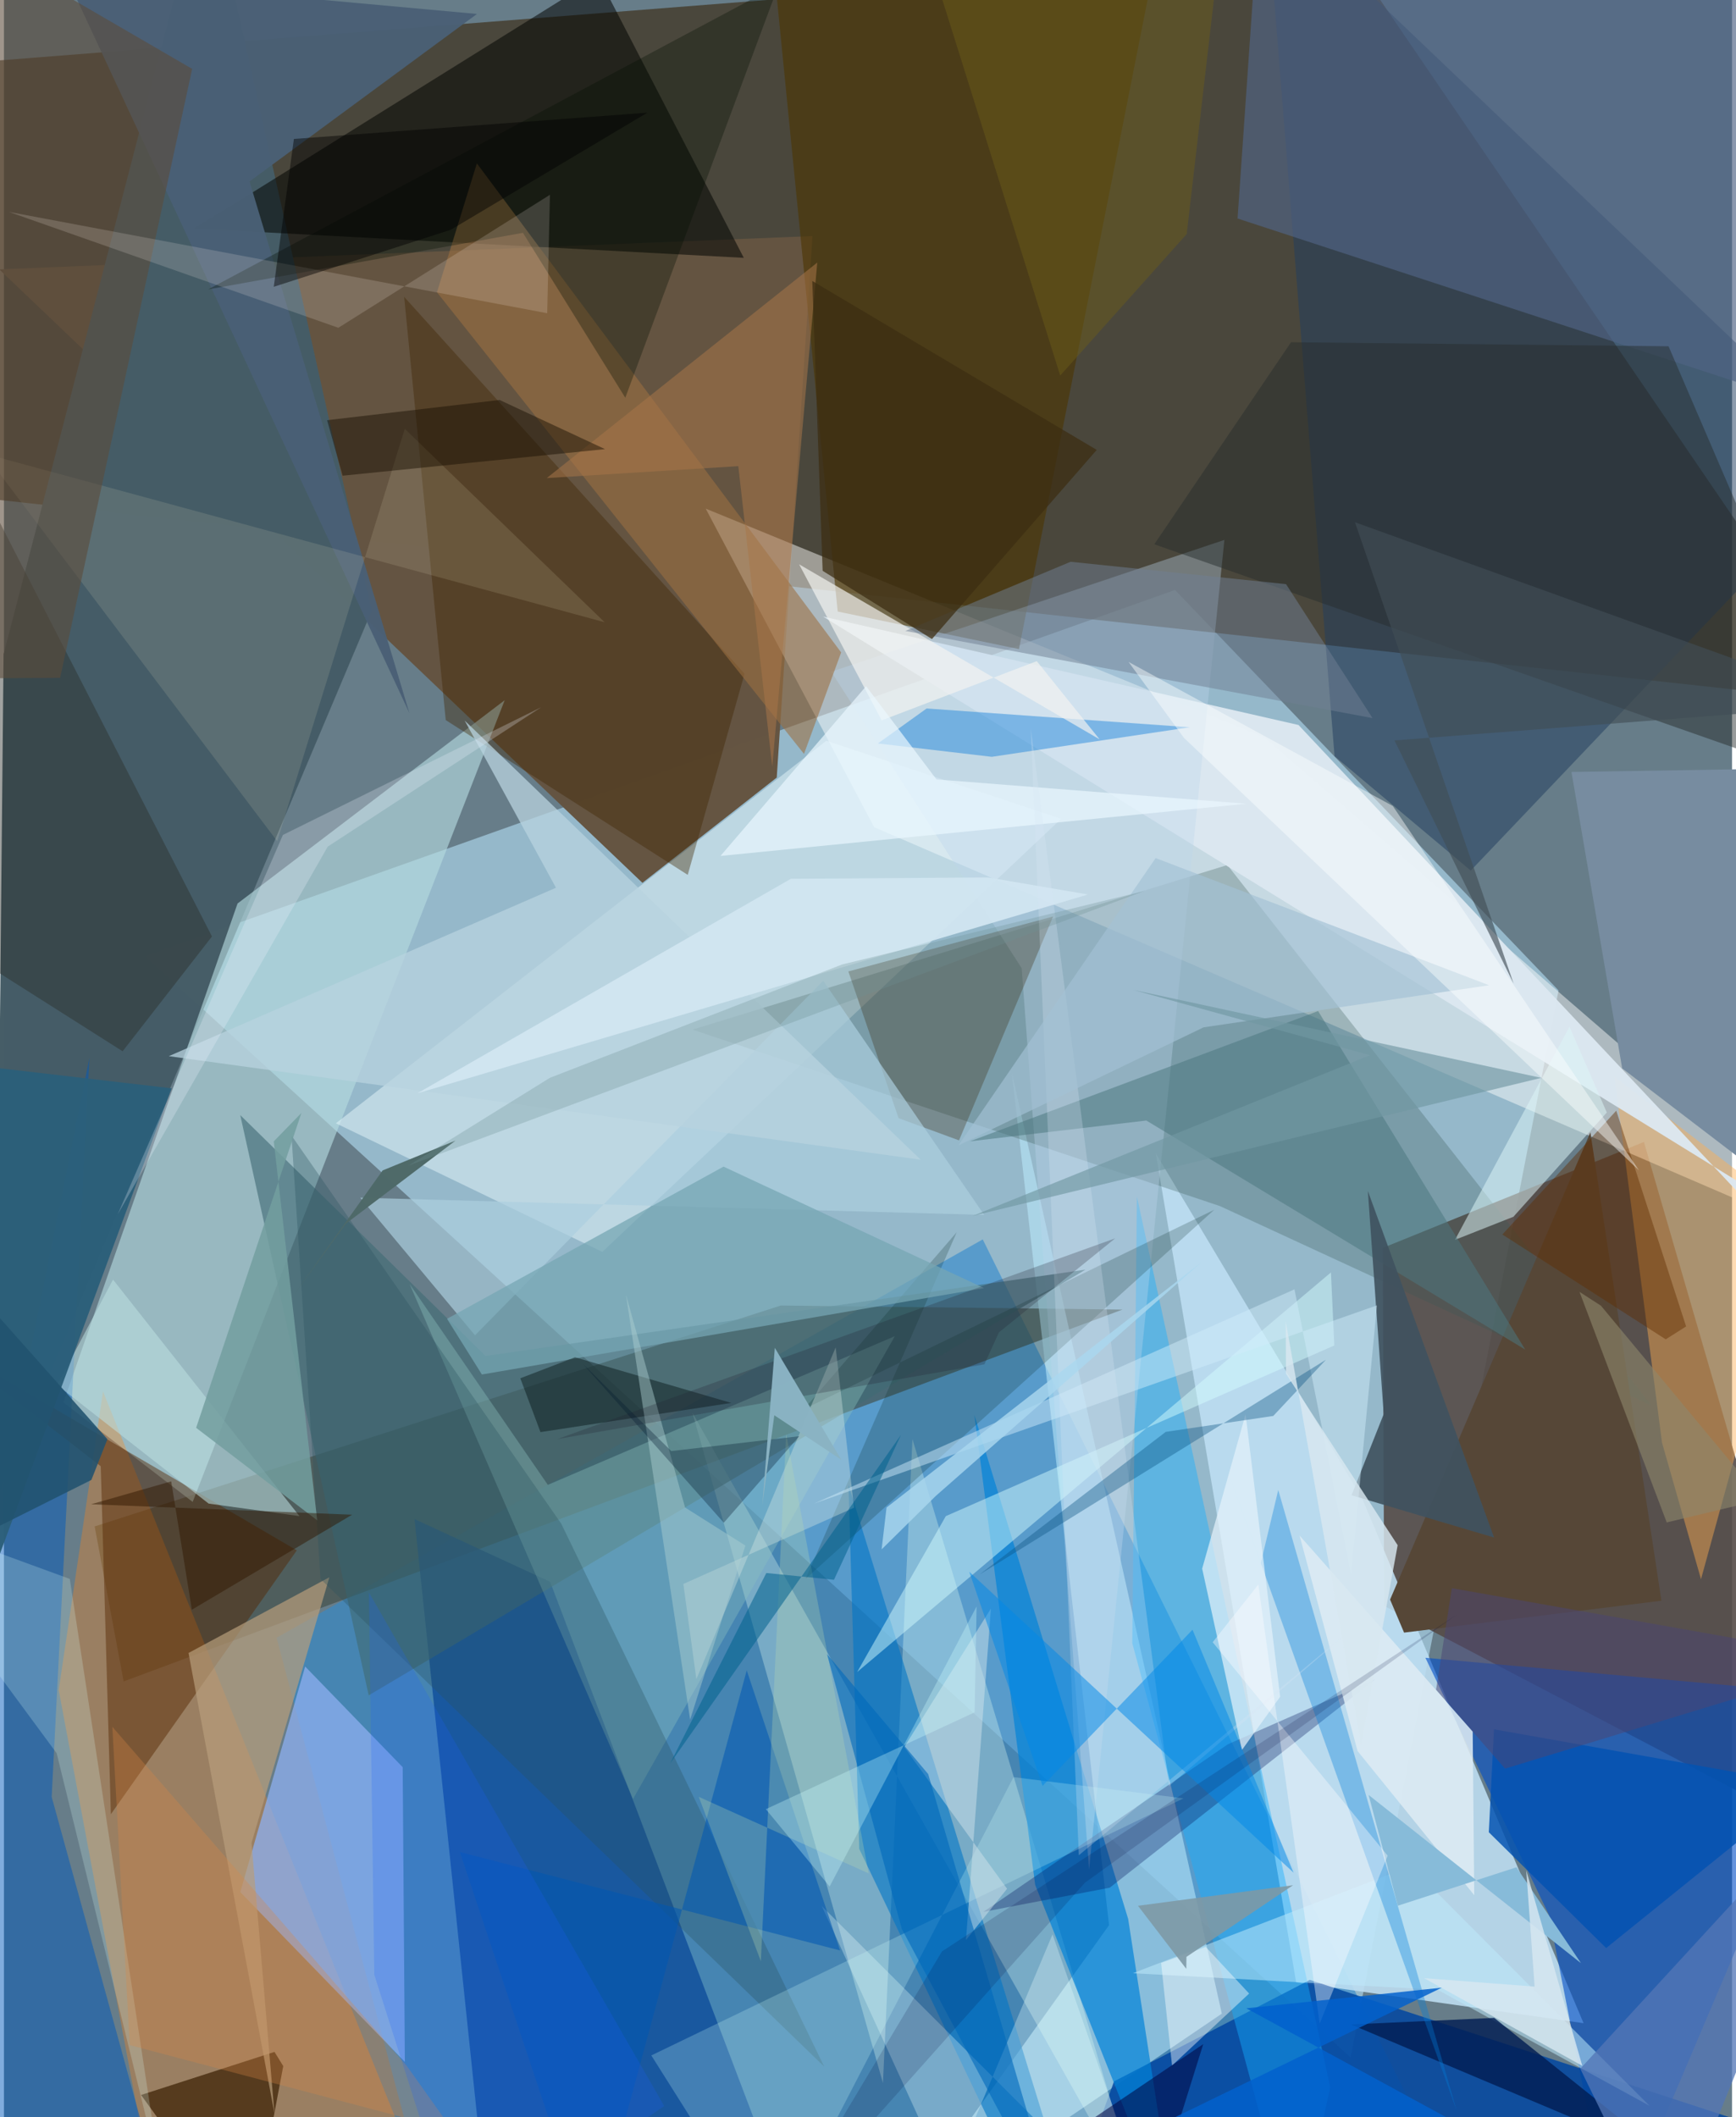 <svg xmlns="http://www.w3.org/2000/svg" width="228" height="278" viewBox="0 0 836 1024"><path fill="#677d89" d="M0 0h836v1024H0z"/><path fill="#b1dbf0" fill-opacity=".627" d="M651.467 995.125L68.205 462.462l498.322-177.134 185.54 193.689z"/><path fill="#372308" fill-opacity=".592" d="M650.705-22.153L898 340.158-60.159 235.497-23.54 30.895z"/><path fill="#3289cd" fill-opacity=".612" d="M473.51 599.454L131.88 792.115l71.857 270.41L714.43 1086z"/><path fill="#564c47" fill-opacity=".902" d="M892.721 894.566L667.675 776.711l-.589-173.157 126.28-51.23z"/><path fill="#655542" fill-opacity=".996" d="M308.871 426.995L-2.259 130.292l393.397-16.122-17.287 261.904z"/><path fill="#bedff2" fill-opacity=".878" d="M557.208 557.8l99.823 166.927 107.142 253.815-139.055-19.779z"/><path fill="#fffffc" fill-opacity=".463" d="M609.71 356.671L339.492 246.005l81.49 154.076L898 605.869z"/><path fill="#465d67" fill-opacity=".996" d="M98.208-62L-.184 316.395l-4.02 410.195 182.127-431.178z"/><path fill="#414a42" fill-opacity=".62" d="M43.875 738.286L375.79 631.438l165.33 1.959L57.903 813.256z"/><path fill="#b5dbdf" fill-opacity=".631" d="M242.238 338.673L91.293 726.423l-62.54-48.115 84.25-241.313z"/><path fill="#004cc7" fill-opacity=".604" d="M747.367 926.037l-59.722-124.223 202.385 18.361-111.614 262.659z"/><path fill="#064498" fill-opacity=".694" d="M372.145 1049.348L264.22 765.044l-65.6-30.314 33.36 318.4z"/><path fill="#bceafc" fill-opacity=".561" d="M423.902 1086l110.71-154.862-47.018-412.28 101.574 455.078z"/><path fill="#ff8417" fill-opacity=".333" d="M69.41 1046.876l-42.917-229.47 21.424-144.452 143.17 355.686z"/><path fill="#ecfaff" fill-opacity=".459" d="M160.576 543.301l128.903 62.203 221.984-209.501-113.64-37.709z"/><path fill="#385957" fill-opacity=".286" d="M588.265 583.345l208.728 96.415-205.131-261.388-258.724 79.626z"/><path fill="#0046a1" fill-opacity=".847" d="M898 1044.73l-380.497 15.926 19.524-53.972 94.714-49.081z"/><path fill="#000200" fill-opacity=".525" d="M112.621 97.828L287.585-11.225l70.33 135.937L91.749 110.54z"/><path fill="#213e5f" fill-opacity=".518" d="M643.7 365.724l-33.22-416.77L898 223.172 709.593 421.067z"/><path fill="#4d3601" fill-opacity=".604" d="M403.335 295.782L367.87-62h197.655l-74.488 375.947z"/><path fill="#8cafef" fill-opacity=".749" d="M192.894 854.714l1.052 142.573-79.63-82.15 31.395-109.102z"/><path fill="#e7fff4" fill-opacity=".314" d="M439.502 696.094l-14.264 311.42-92.17-324.208 219.536 389.826z"/><path fill="#ffad51" fill-opacity=".439" d="M820.979 763.818l47.903-174.173-89.795-68.916 23.04 177.035z"/><path fill="#0159bc" fill-opacity=".498" d="M76.263 1062.206l-53.177-193.12L41.348 511.63-62 1024.912z"/><path fill="#17aeff" fill-opacity=".431" d="M624.69 1086l16.92-76.413-93.52-430.875-2.242 216.037z"/><path fill="#dce8f1" fill-opacity=".965" d="M898 639.549v-31.613L396.281 298.214l229.982 52.438z"/><path fill="#0282d8" fill-opacity=".698" d="M498.86 911.623l-29.402-227.282 74.4 243.772L568.247 1086z"/><path fill="#506484" fill-opacity=".667" d="M596.782 105.68l8.814-127.29L823.44-62 898 204.33z"/><path fill="#0075c6" fill-opacity=".592" d="M413.768 894.245l-5.224-176.256 103.342 335.56-12.047 20.89z"/><path fill="#bcd6eb" fill-opacity=".357" d="M524.943 904.233l-32.6-435.95-92.118-143.384 190.19-63.77z"/><path fill="#416b74" fill-opacity=".612" d="M232.992 655.826l-118.682-116.5 62.15 280.664 346.784-205.923z"/><path fill="#8cc2bf" fill-opacity=".373" d="M430.995 646.234l-167.883 71.94-66.896-97.192 108.116 249.095z"/><path fill="#552600" fill-opacity=".455" d="M-30.971 648.873l77.789 60.275 4.898 168.336 89.965-127.629z"/><path fill="#3f2400" fill-opacity=".388" d="M213.715 348.276L193.602 143.59 358.28 325.853l-27.488 97.293z"/><path fill="#9c6f40" fill-opacity=".576" d="M405.016 315.57L228.785 79.026l-19.318 62.336 177.572 223.287z"/><path fill="#423520" fill-opacity=".341" d="M432.795 540.817l29.245 10.743 45.506-108.273-99.046 26.572z"/><path fill="#accfdf" fill-opacity=".686" d="M396.337 474.346l77.871 113.258-301.837-8.313 55.514 66.557z"/><path fill="#3a2003" fill-opacity=".71" d="M130.874 992.43l4.237 6.86-16.313 86.71-52.457-72.744z"/><path fill="#4a6076" fill-opacity=".961" d="M30.15-11.339L228.837 6.748l-110.02 81.028 77.326 257.113z"/><path fill="#001259" fill-opacity=".314" d="M534.954 913.008l-61.151 11.704 118.308-81.073 71.279-31.418z"/><path fill="#272c2c" fill-opacity=".478" d="M556.509 263.253l66.136-97.73 182.638 1.963L898 383.026z"/><path fill="#beeafb" fill-opacity=".525" d="M546.135 954.384l134.334-51.763 115.568 115.853-102.438-56.09z"/><path fill="#bbdfe0" fill-opacity=".561" d="M52.767 618.897l90.187 114.388-43.934-6.047-73.29-57.33z"/><path fill="#052923" fill-opacity=".212" d="M387.83 763.62l73.087-167.635-73.915 85.59 198.52-96.466z"/><path fill="#b79e7b" fill-opacity=".698" d="M157.417 762.87l-37.64 128.49 11.082 130.908L89.287 799.49z"/><path fill="#564737" d="M670.567 773.661l96.89-225.983 34.375 226.53-124.496 15.426z"/><path fill="#021e54" fill-opacity=".816" d="M823.002 1051.415l-.152 6.179-101.91-81.618-69.308 3.183z"/><path fill="#f9f1ca" fill-opacity=".125" d="M290.596 300.964l-96.684-93.547-61.734 199.429L-9.375 219.42z"/><path fill="#ddf5f8" fill-opacity=".522" d="M775.414 538.079l-45.175 50.417-28.269 11.17 55.398-103.063z"/><path fill="#2b2f2c" fill-opacity=".447" d="M-62 432.738l119.408 75.734 43.227-55.54-113.977-222.33z"/><path fill="#4d7880" fill-opacity=".529" d="M635.75 489.017l-168.487 63.012 85.39-10.07 183.296 110.8z"/><path fill="#edffff" fill-opacity=".302" d="M559.901 1086l-52.628-150.395-50.462 119.85-61.144-133.523z"/><path fill="#29525e" fill-opacity=".322" d="M396.82 999.568L153.152 763.702l-14.06-214.52 130.55 187.85z"/><path fill="#d0fffc" fill-opacity=".231" d="M313.17 994.139L371.111 1086l117.293-226.47 82.233 10.275z"/><path fill="#d5fdff" fill-opacity=".475" d="M641.961 615.427L412.762 808.69l42.882-75.39 187.945-82.544z"/><path fill="#007fda" fill-opacity=".345" d="M702.783 1020.87L616.47 720.633l-8.458 35.415-16.452-46.036z"/><path fill="#b8d3df" fill-opacity=".749" d="M267.048 429.373l-44.166-80.864 220.585 212.395L79.745 510.83z"/><path fill="#778ca0" d="M868.684 371.591L898 604.744l-115.155-88.028-24.529-143.337z"/><path fill="#0076d7" fill-opacity=".408" d="M446.375 342.665l127.256 9.084-95.745 14.297-55.109-6.457z"/><path fill="#e4f2fa" fill-opacity=".71" d="M579.659 758.694l21.005-74.673 16.725 136.638-18.506 25.762z"/><path fill="#020e00" fill-opacity=".31" d="M300.584 192.373L374.792-7.355 98.836 139.964l152.234-27.361z"/><path fill="#76a6b3" fill-opacity=".741" d="M348.103 564.254l-133.762 73.609 16.873 26.935 242.94-41.796z"/><path fill="#ddebf3" fill-opacity=".871" d="M626.793 742.707l83.741 94.762.745 79.161-56.455-69.74z"/><path fill="#f3f3f0" fill-opacity=".682" d="M499.642 319.767l-75.04 28.655-39.927-75.487 145.367 84.671z"/><path fill="#5c4c3b" fill-opacity=".588" d="M-29.674 328.205l56.85-.366L91.057 33.324-62-55.622z"/><path fill="#707e92" fill-opacity=".506" d="M662.08 347.328L436.057 305.17l79.948-33.46 104.231 10.82z"/><path fill="#40525f" fill-opacity=".914" d="M720.893 743.654l-68.984-20.463 15.576-39.246-7.673-107.91z"/><path fill="#0352b2" fill-opacity=".839" d="M872.707 863.36l-151.872-26.95-2.506 49.78 56.772 56.02z"/><path fill="#0058b1" fill-opacity=".553" d="M359.334 807.898l45.158 135.463-183.944-47.61 63.5 190.249z"/><path fill="#d2e6e3" fill-opacity=".38" d="M328.669 766.106l82.59-36.888-8.904-77.515-67.384 160.42z"/><path fill="#fff5ed" fill-opacity=".169" d="M262.807 151.496l1.323-57.277-102.354 64.326L2.415 102.49z"/><path fill="#dcfffa" fill-opacity=".216" d="M76.08 1054.1L31.85 763.672-62 729.355 25.501 847.99z"/><path fill="#a8754a" fill-opacity=".537" d="M262.592 231.228l92.668-5.763 16.42 145.343 21.78-243.821z"/><path fill="#eaf8ff" fill-opacity=".686" d="M600.97 388.739L451.137 376.98l-34.046-45.102-70.457 82.109z"/><path fill="#170f00" fill-opacity=".459" d="M239.772 193.446l-83.446 9.782 7.509 26.858 126.952-12.854z"/><path fill="#d1e3ea" fill-opacity=".486" d="M477.46 778.009l-41.921 66.975 49.743 68.546-19.879 24.786z"/><path fill="#d0ecfb" fill-opacity=".475" d="M624.321 623.605l27.374 137.866 12.542-130.124-272.425 95.907z"/><path fill="#4f6a69" fill-opacity=".996" d="M218.476 551.65l-53.107 40.232-25.323 34.742 43.137-60.526z"/><path fill="#602e01" fill-opacity=".431" d="M803.92 647.79l-79.036-50.707 55.11-59.89 33.78 104.355z"/><path fill="#3c2d13" fill-opacity=".733" d="M396.06 276.087l-5.018-140.208 137.615 81.72-79.712 91.488z"/><path fill="#d1e5f1" fill-opacity=".945" d="M380.68 425.045L199.968 528.816l324.48-96.182-48.36-8.25z"/><path fill="#2c5f7a" fill-opacity=".965" d="M-24.978 813.97l-4.64 3.67L-62 509.695l143.088 16.692z"/><path fill="#fffffe" fill-opacity=".42" d="M559.792 949.394l21.582-7.761 21.01 22.576-37.295 34.82z"/><path fill="#d8e7f3" fill-opacity=".271" d="M496.714 352.187l66.9 511.683 93.934-80.598-137.554 114.05z"/><path fill="#5376b6" fill-opacity=".765" d="M834.426 922.401L898 853.027 804.237 1086l-41.662-85.434z"/><path fill="#000f10" fill-opacity=".424" d="M249.796 666.628l26.452-10.163 75.61 22.079-92.303 14.117z"/><path fill="#b9d8b0" fill-opacity=".286" d="M418.3 906.085l-82.175-37.008 30.03 79.472 12.267-254.885z"/><path fill="#87bbd9" fill-opacity=".996" d="M660.19 868.159l102.721 81.347-31.194-46.372-57.413 18.598z"/><path fill="#b0d1d3" fill-opacity=".447" d="M358.68 747.549l-26.73 84.185-31.04-205.561 28.594 102.96z"/><path fill="#6c5d19" fill-opacity=".463" d="M591.723-55.31l-19.541 168.504-61.202 68.45-72.254-230.396z"/><path fill="#0087e7" fill-opacity=".502" d="M574.989 788.252l-72.535 75.519-35.463-103.554 156.89 145.53z"/><path fill="#00033f" fill-opacity=".533" d="M554.27 1071.564l25.911-82.897L435.951 1086h286.103z"/><path fill="#a3c1d5" fill-opacity=".663" d="M461.77 553.973l118.554-57.076 138.134-20.364-161.303-61.514z"/><path fill="#739e9f" fill-opacity=".855" d="M92.963 690.583l50.912-152.243-13.345 13.688 21.015 183.316z"/><path fill="#d78746" fill-opacity=".306" d="M194.836 999.132l22.274 31.3L60.845 989.15 52.43 835.194z"/><path fill="#d7e7f1" fill-opacity=".816" d="M687.035 956.762l76.516 42.404-27.113-94.53 4.05 56.215z"/><path fill="#085080" fill-opacity=".369" d="M639.552 657.65l-25.5 27.193-52.009 7.702-90.046 68.978z"/><path fill="#7e99a5" fill-opacity=".89" d="M548.607 921.757l75.043-9.95-51.593 34.66-.09 5.79z"/><path fill="#1960ff" fill-opacity=".204" d="M179.163 955.145l41.7 130.855 98.561-67.385L176.56 770.198z"/><path fill="#223" fill-opacity=".251" d="M481.313 644.463l-6.995 15.402-206.61 36.172 269.89-97.103z"/><path fill="#0068bc" fill-opacity=".604" d="M511.439 1077.488l-64.325-219.439-48.917-57.982 36.138 132.848z"/><path fill="#8d876c" fill-opacity=".608" d="M762.203 624.828l10.386 6.705 77.91 93.782-46.099 11.026z"/><path fill="#4b4574" fill-opacity=".514" d="M700.445 768.14l-7.629 49.089 33.377 38.196L898 803.129z"/><path fill="#00618d" fill-opacity=".537" d="M401.537 764.085l-32.73-3.277-46.515 92.102 111.677-158.928z"/><path fill="#22526f" fill-opacity=".878" d="M50.061 696.077l-7.759 19.708L-62 768.008V569.953z"/><path fill="#d0ffff" fill-opacity=".31" d="M469.582 828.207l-101.01 46.825 30.867 37.403 71.1-135.456z"/><path fill="#d8e7f0" fill-opacity=".824" d="M620.205 664.403l-.133-25.33 36.472 204.909 17.684-96.625z"/><path fill="#301800" fill-opacity=".486" d="M42.153 727.566l38.756-11.08 9.987 62.076 77.53-45.949z"/><path fill="#000001" fill-opacity=".447" d="M311.278 54.492L140.27 67.206l-9.754 71.51 85.686-27.6z"/><path fill="#00182e" fill-opacity=".318" d="M348.238 736.492l-68.067-76.739 42.656 42.072 61.938-7.179z"/><path fill="#aad7ee" fill-opacity=".812" d="M424.586 749.386l2.384-20.258 152.271-118.577-128.473 113.003z"/><path fill="#6f8f92" fill-opacity=".294" d="M551.822 430.897l-356.285 132.93 68.586-42.529 141.417-54.836z"/><path fill="#7097a2" fill-opacity=".643" d="M546.357 478.803l197.333 42.52-275.04 66.76 192.2-77.724z"/><path fill="#fcffff" fill-opacity=".439" d="M671.884 389.825l119.084 176.242-220.173-209.24-26.741-36.675z"/><path fill="#fffeff" fill-opacity=".376" d="M636.51 978.731l-29.686-212.347-22.077 27.908 84.645 103.23z"/><path fill="#0261cd" fill-opacity=".839" d="M601.028 971.35l94.55-9.98-211.838 102.843L811.466 1086z"/><path fill="#414e56" fill-opacity=".635" d="M653.58 252.589L898 340.693 672.697 358.12l57.62 117.6z"/><path fill="#000738" fill-opacity=".161" d="M702.735 780.998L522.93 910.611l-150.51 169.062 81.366-135.846z"/><path fill="#f1f6fe" fill-opacity=".251" d="M134.955 403.822l124.976-61.783-103.291 67.438L55.086 587.254z"/><path fill="#8ab3c3" fill-opacity=".984" d="M366.86 728.233l6.06-76.343 32.152 54.137-32.408-21.52z"/></svg>